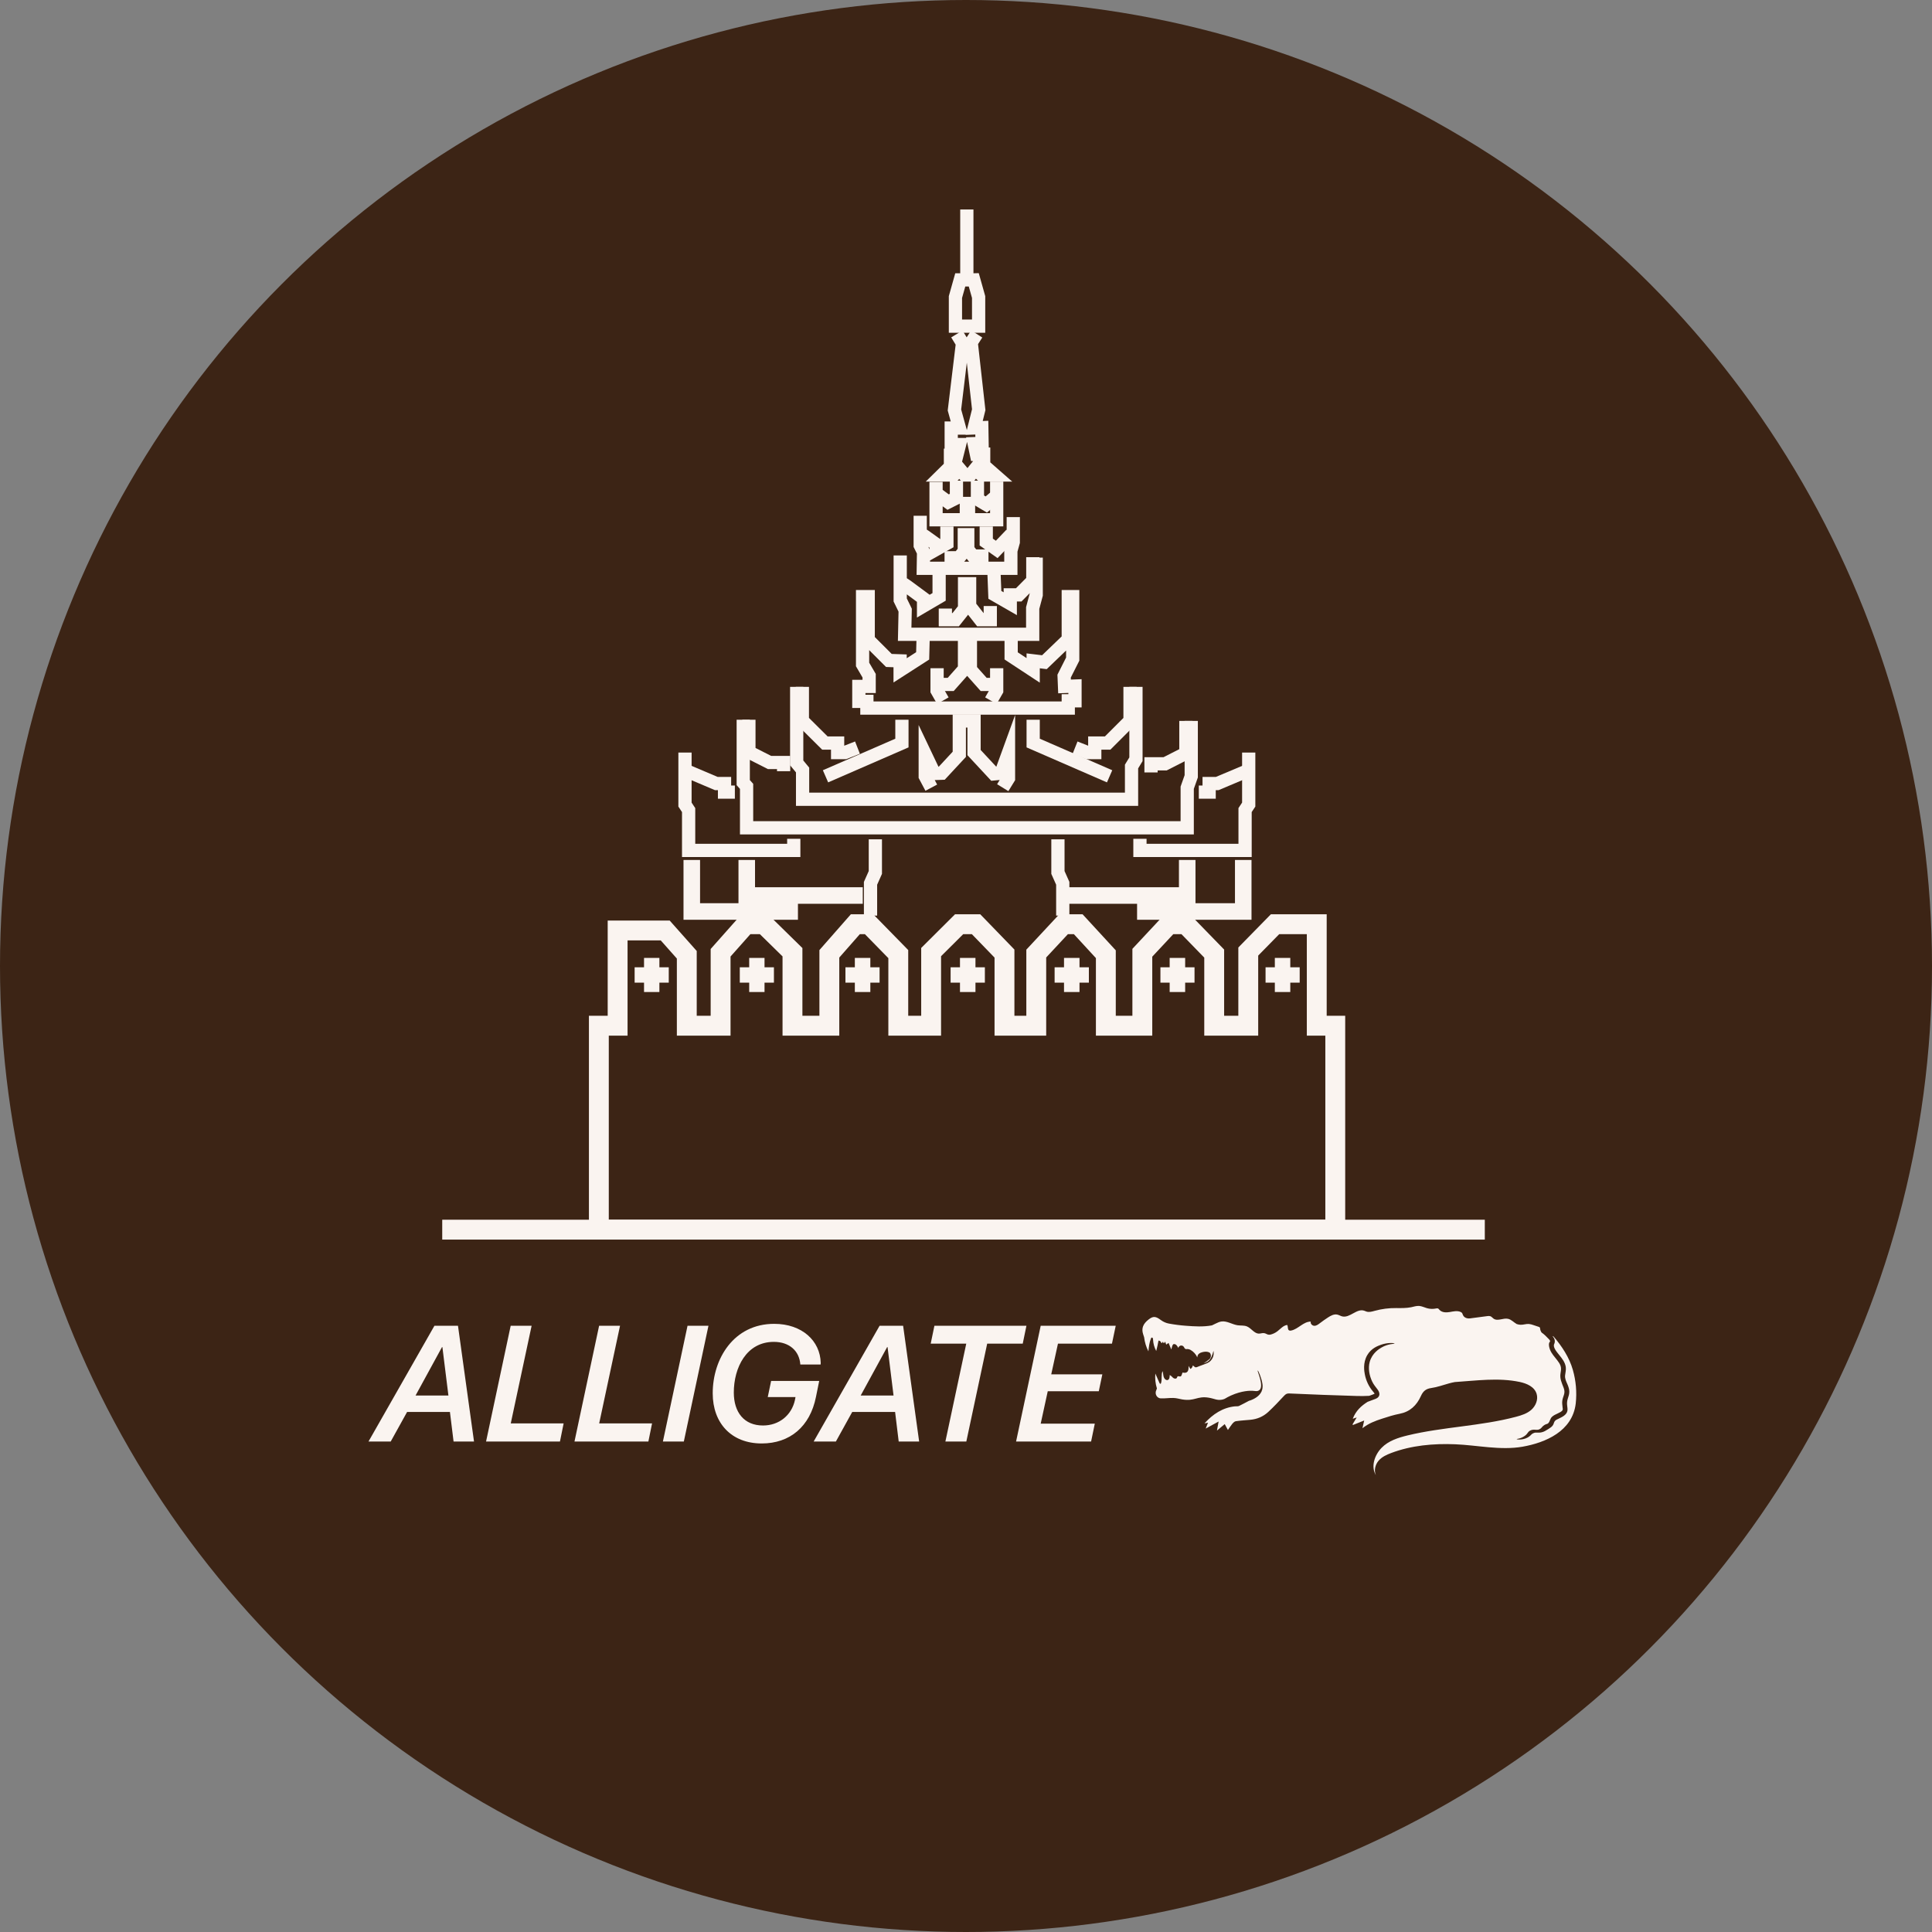 <svg width="60" height="60" viewBox="0 0 60 60" fill="none" xmlns="http://www.w3.org/2000/svg">
<rect x="0" y="0" width="60" height="60" fill="#808080" stroke="none"/>
<circle cx="30" cy="30" r="30" fill="#3C2415"/>
<path d="M13.734 38.188H46.112" stroke="#FAF4F0" stroke-width="0.617" stroke-miterlimit="10"/>
<path d="M18.598 38.051V31.854H19.181V28.897H20.659L21.329 29.651V31.742V31.854H22.379V29.589L23.166 28.702H23.724L24.611 29.572V31.854H25.756V29.622L26.564 28.702H26.989L27.897 29.63V31.854H28.917V29.568L29.787 28.702H30.312L31.195 29.614V31.854H32.182V29.614L33.031 28.702H33.485L34.343 29.634V31.854H35.476V29.589L36.304 28.702H36.821L37.708 29.614V31.854H38.766V29.551L39.598 28.702H40.893V31.854H41.468V38.188H18.598V38.051Z" stroke="#FAF4F0" stroke-width="0.617" stroke-miterlimit="10"/>
<path d="M20.666 30.143V30.414H20.375V30.705H20.104V30.414H19.812V30.143H20.104V29.852H20.375V30.143H20.666Z" fill="#FAF4F0" stroke="#FAF4F0" stroke-width="0.206" stroke-miterlimit="10"/>
<path d="M23.932 30.143V30.414H23.64V30.705H23.37V30.414H23.078V30.143H23.37V29.852H23.64V30.143H23.932Z" fill="#FAF4F0" stroke="#FAF4F0" stroke-width="0.206" stroke-miterlimit="10"/>
<path d="M27.213 30.143V30.414H26.926V30.705H26.651V30.414H26.359V30.143H26.651V29.852H26.926V30.143H27.213Z" fill="#FAF4F0" stroke="#FAF4F0" stroke-width="0.206" stroke-miterlimit="10"/>
<path d="M30.483 30.143V30.414H30.191V30.705H29.916V30.414H29.625V30.143H29.916V29.852H30.191V30.143H30.483Z" fill="#FAF4F0" stroke="#FAF4F0" stroke-width="0.206" stroke-miterlimit="10"/>
<path d="M33.713 30.143V30.414H33.422V30.705H33.147V30.414H32.855V30.143H33.147V29.852H33.422V30.143H33.713Z" fill="#FAF4F0" stroke="#FAF4F0" stroke-width="0.206" stroke-miterlimit="10"/>
<path d="M36.994 30.143V30.414H36.703V30.705H36.428V30.414H36.141V30.143H36.428V29.852H36.703V30.143H36.994Z" fill="#FAF4F0" stroke="#FAF4F0" stroke-width="0.206" stroke-miterlimit="10"/>
<path d="M40.26 30.143V30.414H39.968V30.705H39.694V30.414H39.406V30.143H39.694V29.852H39.968V30.143H40.26Z" fill="#FAF4F0" stroke="#FAF4F0" stroke-width="0.206" stroke-miterlimit="10"/>
<path d="M21.484 26.707V28.307H24.524V28.028" stroke="#FAF4F0" stroke-width="0.514" stroke-miterlimit="10"/>
<path d="M38.61 26.707V28.307H35.57V28.028" stroke="#FAF4F0" stroke-width="0.514" stroke-miterlimit="10"/>
<path d="M23.191 26.707V27.811H26.794" stroke="#FAF4F0" stroke-width="0.514" stroke-miterlimit="10"/>
<path d="M36.87 26.707V27.811H33.176" stroke="#FAF4F0" stroke-width="0.514" stroke-miterlimit="10"/>
<path d="M30.026 6.506V8.317V8.692H29.822L29.672 9.225V9.991V10.129H30.392V9.225L30.242 8.692L30.097 8.696" stroke="#FAF4F0" stroke-width="0.411" stroke-miterlimit="10"/>
<path d="M29.716 10.371L29.891 10.658L29.641 12.732L29.796 13.294H29.541V13.806H29.8L29.716 14.139H29.517V14.489L29.25 14.752H29.621L29.8 14.564L29.958 14.752H30.137L30.291 14.56L30.487 14.752H30.891L30.549 14.452V14.106L30.324 14.11L30.254 13.777L30.499 13.769L30.491 13.281L30.254 13.29L30.395 12.723L30.162 10.637L30.333 10.371" stroke="#FAF4F0" stroke-width="0.411" stroke-miterlimit="10"/>
<path d="M29.703 14.926V15.463L29.445 15.593L29.07 15.318V14.964V15.68V15.976V16.142H30.953V14.955" stroke="#FAF4F0" stroke-width="0.411" stroke-miterlimit="10"/>
<path d="M30.355 14.926V15.505L30.63 15.668L30.997 15.359" stroke="#FAF4F0" stroke-width="0.411" stroke-miterlimit="10"/>
<path d="M29.407 16.35V16.875L29.074 17.062V16.904L28.724 16.654L28.578 16.558V16.017V16.937L28.682 17.146L28.674 17.649H31.393V17.104L31.468 16.833V16.059" stroke="#FAF4F0" stroke-width="0.411" stroke-miterlimit="10"/>
<path d="M30.629 16.351V16.834L30.954 17.063L31.404 16.592" stroke="#FAF4F0" stroke-width="0.411" stroke-miterlimit="10"/>
<path d="M29.539 17.117V17.346H29.76L29.947 17.117V16.605H30.055V17.063L30.28 17.346H30.493V17.063" stroke="#FAF4F0" stroke-width="0.411" stroke-miterlimit="10"/>
<path d="M29.165 17.754V18.537L28.682 18.82V18.587L28.169 18.208L27.957 18.066V17.25V18.633L28.111 18.949L28.095 19.699H32.071V18.882L32.18 18.474V17.317" stroke="#FAF4F0" stroke-width="0.411" stroke-miterlimit="10"/>
<path d="M29.359 18.899V19.245H29.68L29.955 18.899V18.129H30.113V18.82L30.446 19.245H30.754V18.82" stroke="#FAF4F0" stroke-width="0.411" stroke-miterlimit="10"/>
<path d="M31.402 19.894V20.369L32.086 20.819V20.523L32.435 20.565L33.176 19.853V18.528H33.314V20.469L33.047 20.998L33.06 21.318L33.385 21.306V21.764H33.176V21.989H26.922V21.781H26.672V21.318H26.992V20.985L26.788 20.636V18.528H26.963V19.869L27.605 20.511L27.954 20.523V20.819L28.654 20.369L28.667 19.869" stroke="#FAF4F0" stroke-width="0.411" stroke-miterlimit="10"/>
<path d="M29.102 20.752V21.447L29.281 21.76" stroke="#FAF4F0" stroke-width="0.411" stroke-miterlimit="10"/>
<path d="M30.953 20.752V21.447L30.773 21.76" stroke="#FAF4F0" stroke-width="0.411" stroke-miterlimit="10"/>
<path d="M29.191 21.256H29.525L29.953 20.773V19.977H30.137V20.794L30.549 21.256H30.866" stroke="#FAF4F0" stroke-width="0.411" stroke-miterlimit="10"/>
<path d="M24.742 21.331V23.692L24.925 23.913V24.821H35.141V23.805L35.278 23.58V21.331" stroke="#FAF4F0" stroke-width="0.411" stroke-miterlimit="10"/>
<path d="M24.918 21.331V22.381L25.618 23.076H26.013V23.372H26.238L26.63 23.218" stroke="#FAF4F0" stroke-width="0.411" stroke-miterlimit="10"/>
<path d="M35.094 21.331V22.381L34.399 23.076H33.999V23.372H33.774L33.387 23.218" stroke="#FAF4F0" stroke-width="0.411" stroke-miterlimit="10"/>
<path d="M25.637 24.109L28.01 23.076V22.352" stroke="#FAF4F0" stroke-width="0.411" stroke-miterlimit="10"/>
<path d="M34.46 24.109L32.086 23.076V22.352" stroke="#FAF4F0" stroke-width="0.411" stroke-miterlimit="10"/>
<path d="M30.021 15.43V15.78H29.805H30.284" stroke="#FAF4F0" stroke-width="0.411" stroke-miterlimit="10"/>
<path d="M30.867 17.729L30.896 18.474L31.375 18.749V18.474H31.638L32.075 18.033V17.304" stroke="#FAF4F0" stroke-width="0.411" stroke-miterlimit="10"/>
<path d="M28.922 24.462L28.734 24.108V23.426L29.017 24.021L29.247 24.013L29.792 23.426V22.389H30.25V23.372L30.866 24.034L31.087 24.013L31.32 23.372V24.171L31.141 24.462" stroke="#FAF4F0" stroke-width="0.411" stroke-miterlimit="10"/>
<path d="M23.082 22.352V24.305L23.186 24.421V25.708H36.87V24.463L36.995 24.109V22.389" stroke="#FAF4F0" stroke-width="0.411" stroke-miterlimit="10"/>
<path d="M24.336 23.951V23.68H23.899L23.258 23.355V22.352" stroke="#FAF4F0" stroke-width="0.411" stroke-miterlimit="10"/>
<path d="M35.746 23.988V23.721H36.183L36.829 23.392V22.389" stroke="#FAF4F0" stroke-width="0.411" stroke-miterlimit="10"/>
<path d="M21.273 23.371V24.987L21.386 25.158V26.411H24.651V26.049" stroke="#FAF4F0" stroke-width="0.411" stroke-miterlimit="10"/>
<path d="M22.822 24.6H22.501V24.334H22.247L21.344 23.951" stroke="#FAF4F0" stroke-width="0.411" stroke-miterlimit="10"/>
<path d="M38.78 23.371V24.987L38.667 25.158V26.411H35.402V26.049" stroke="#FAF4F0" stroke-width="0.411" stroke-miterlimit="10"/>
<path d="M37.23 24.6H37.551V24.334H37.801L38.709 23.951" stroke="#FAF4F0" stroke-width="0.411" stroke-miterlimit="10"/>
<path d="M27.035 28.435V27.432L27.185 27.095V26.066" stroke="#FAF4F0" stroke-width="0.411" stroke-miterlimit="10"/>
<path d="M33.005 28.435V27.432L32.855 27.095V26.066" stroke="#FAF4F0" stroke-width="0.411" stroke-miterlimit="10"/>
<path d="M13.727 41.835H13.739L13.926 43.34H12.905L13.727 41.835ZM14.086 44.768H14.721L14.223 41.172H13.492L11.444 44.768H12.134L12.643 43.849H13.973L14.086 44.768ZM17.504 44.205H15.862L16.51 41.172H15.86L15.095 44.768H17.39L17.504 44.205ZM20.25 44.205H18.608L19.256 41.172H18.606L17.841 44.768H20.136L20.25 44.205ZM21.237 44.768L22.002 41.172H21.352L20.587 44.768H21.237ZM25.441 42.887H23.948L23.843 43.388H24.705L24.688 43.477C24.586 43.951 24.195 44.27 23.696 44.27C23.108 44.27 22.789 43.859 22.789 43.246C22.789 42.478 23.178 41.673 24.033 41.673C24.516 41.673 24.825 41.955 24.855 42.376H25.485C25.485 42.361 25.488 42.341 25.488 42.326C25.473 41.643 24.91 41.113 24.043 41.113C22.787 41.113 22.134 42.197 22.134 43.27C22.134 44.195 22.712 44.828 23.656 44.828C24.529 44.828 25.156 44.307 25.341 43.38L25.441 42.887ZM27.551 41.835H27.564L27.75 43.34H26.729L27.551 41.835ZM27.91 44.768H28.545L28.047 41.172H27.317L25.269 44.768H25.959L26.467 43.849H27.798L27.91 44.768ZM30.01 44.768L30.658 41.728H31.762L31.877 41.172H29.019L28.904 41.728H30.008L29.36 44.768H30.01ZM34 44.212H32.32L32.539 43.206H34.124L34.234 42.682H32.647L32.856 41.728H34.533L34.65 41.172H32.32L31.555 44.768H33.885L34 44.212Z" fill="#FAF4F0"/>
<path d="M35.675 40.975C35.816 40.866 35.896 40.878 36.055 40.998C36.128 41.051 36.211 41.088 36.297 41.104C36.474 41.137 36.653 41.16 36.832 41.173C37.101 41.193 37.366 41.211 37.637 41.161L37.749 41.107C37.808 41.078 37.869 41.049 37.934 41.04C38.105 41.016 38.268 41.134 38.441 41.158C38.536 41.171 38.636 41.156 38.727 41.194C38.859 41.25 38.951 41.412 39.092 41.417C39.152 41.418 39.211 41.389 39.271 41.404C39.305 41.411 39.335 41.433 39.369 41.444C39.394 41.451 39.42 41.453 39.445 41.45C39.525 41.432 39.6 41.397 39.667 41.347C39.766 41.272 39.854 41.161 39.975 41.148C40.006 41.199 39.982 41.281 40.029 41.314C40.051 41.326 40.077 41.328 40.1 41.321C40.319 41.275 40.483 41.039 40.707 41.044C40.688 41.109 40.756 41.175 40.82 41.174C40.884 41.174 40.939 41.132 40.991 41.092C41.072 41.03 41.156 40.971 41.242 40.915C41.328 40.859 41.426 40.805 41.526 40.825C41.581 40.836 41.63 40.868 41.683 40.882C41.921 40.94 42.137 40.624 42.369 40.706C42.391 40.714 42.412 40.725 42.434 40.731C42.518 40.76 42.608 40.732 42.693 40.709C42.91 40.649 43.135 40.62 43.36 40.623C43.511 40.625 43.675 40.627 43.822 40.598C43.905 40.581 43.987 40.551 44.072 40.557C44.156 40.563 44.232 40.603 44.313 40.626C44.407 40.653 44.505 40.656 44.599 40.636C44.617 40.631 44.635 40.63 44.653 40.634C44.675 40.641 44.689 40.662 44.705 40.68C44.786 40.766 44.915 40.765 45.026 40.746C45.136 40.727 45.254 40.698 45.359 40.743C45.379 40.751 45.397 40.764 45.41 40.782C45.42 40.801 45.428 40.821 45.434 40.842C45.457 40.897 45.512 40.93 45.567 40.941C45.622 40.951 45.678 40.942 45.733 40.933C45.88 40.915 46.042 40.891 46.189 40.873C46.222 40.866 46.255 40.868 46.287 40.877C46.324 40.892 46.35 40.928 46.383 40.951C46.514 41.043 46.686 40.921 46.838 40.958C46.937 40.981 47.013 41.068 47.102 41.119C47.141 41.132 47.18 41.14 47.22 41.142C47.307 41.146 47.392 41.111 47.479 41.117C47.528 41.122 47.577 41.134 47.624 41.152L47.786 41.206C47.799 41.209 47.811 41.216 47.821 41.227C47.827 41.239 47.83 41.253 47.83 41.267C47.835 41.309 47.852 41.349 47.876 41.383C47.956 41.437 48.028 41.512 48.095 41.582C48.111 41.596 48.124 41.612 48.134 41.631C48.137 41.636 48.14 41.656 48.143 41.651C48.136 41.667 48.119 41.684 48.113 41.7C48.09 41.765 48.112 41.847 48.135 41.91C48.183 42.039 48.281 42.139 48.362 42.245C48.403 42.298 48.443 42.354 48.465 42.419C48.491 42.496 48.476 42.567 48.464 42.644C48.435 42.815 48.5 42.94 48.559 43.096C48.588 43.17 48.595 43.238 48.571 43.314C48.552 43.375 48.528 43.433 48.519 43.497C48.509 43.566 48.519 43.639 48.527 43.708C48.531 43.733 48.538 43.767 48.527 43.791C48.505 43.838 48.424 43.872 48.384 43.892C48.319 43.924 48.249 43.951 48.196 44.003C48.142 44.055 48.136 44.136 48.089 44.192C48.053 44.234 48.028 44.213 47.962 44.256C47.893 44.3 47.89 44.33 47.844 44.366C47.734 44.45 47.649 44.358 47.517 44.43C47.436 44.475 47.456 44.517 47.355 44.591C47.222 44.688 47.099 44.682 47.101 44.693C47.103 44.708 47.338 44.737 47.505 44.601C47.554 44.562 47.56 44.538 47.612 44.513C47.708 44.465 47.756 44.512 47.883 44.48C47.953 44.463 47.999 44.434 48.074 44.387C48.161 44.332 48.204 44.304 48.235 44.248C48.255 44.212 48.261 44.166 48.286 44.134C48.315 44.096 48.364 44.078 48.404 44.059C48.507 44.009 48.656 43.944 48.678 43.809C48.686 43.758 48.675 43.705 48.67 43.654C48.66 43.582 48.666 43.508 48.688 43.44C48.712 43.366 48.738 43.295 48.736 43.214C48.734 43.135 48.708 43.061 48.678 42.99C48.64 42.902 48.595 42.816 48.605 42.715C48.614 42.628 48.639 42.545 48.627 42.456C48.606 42.306 48.509 42.186 48.419 42.075C48.355 41.994 48.22 41.843 48.266 41.743C48.312 41.643 48.274 41.561 48.213 41.491C48.225 41.497 48.237 41.503 48.249 41.509C48.504 41.804 48.736 42.156 48.846 42.542C48.943 42.881 48.974 43.236 48.936 43.586C48.835 44.45 47.995 44.804 47.282 44.929C46.598 45.048 45.88 44.881 45.191 44.853C44.517 44.826 43.834 44.887 43.203 45.125C43.06 45.179 42.914 45.245 42.812 45.365C42.71 45.485 42.661 45.671 42.733 45.817C42.563 45.548 42.691 45.186 42.905 44.965C43.119 44.744 43.419 44.65 43.709 44.579C44.82 44.311 45.979 44.292 47.084 43.999C47.252 43.954 47.425 43.9 47.558 43.782C47.691 43.664 47.776 43.466 47.721 43.287C47.653 43.064 47.412 42.964 47.198 42.918C46.533 42.778 45.855 42.877 45.181 42.921C45.12 42.932 45.059 42.946 44.998 42.963C44.815 43.014 44.633 43.08 44.446 43.107C44.286 43.13 44.196 43.201 44.127 43.356C43.996 43.648 43.785 43.844 43.472 43.905C43.286 43.941 43.103 43.998 42.922 44.058C42.709 44.127 42.498 44.206 42.312 44.355C42.329 44.28 42.346 44.206 42.366 44.115L42.016 44.255C42.013 44.248 42.009 44.241 42.005 44.234L42.133 44.021L42.011 44.061C42.107 43.81 42.278 43.657 42.473 43.535C42.535 43.511 42.598 43.486 42.662 43.464C42.727 43.442 42.802 43.417 42.83 43.344C42.831 43.342 42.831 43.34 42.832 43.338L42.836 43.336L42.832 43.337C42.853 43.271 42.821 43.203 42.782 43.152C42.721 43.07 42.658 42.999 42.614 42.904C42.526 42.72 42.483 42.494 42.538 42.294C42.615 42.017 42.836 41.889 42.905 41.848C43.114 41.725 43.312 41.739 43.31 41.724C43.308 41.709 43.107 41.685 42.89 41.762C42.788 41.799 42.585 41.87 42.46 42.087C42.319 42.33 42.37 42.595 42.384 42.672C42.421 42.874 42.51 43.063 42.641 43.216C42.657 43.236 42.68 43.259 42.689 43.285C42.686 43.287 42.682 43.288 42.678 43.289C42.659 43.296 42.64 43.303 42.622 43.312C42.588 43.324 42.555 43.336 42.522 43.349C42.4 43.354 42.279 43.358 42.157 43.354C41.45 43.334 40.742 43.307 40.034 43.275C39.963 43.272 39.926 43.298 39.88 43.346C39.719 43.518 39.558 43.691 39.386 43.85C39.229 43.995 39.04 44.074 38.829 44.093C38.679 44.107 38.528 44.115 38.379 44.137C38.339 44.143 38.298 44.185 38.268 44.22C38.221 44.277 38.182 44.342 38.134 44.41C38.093 44.334 38.063 44.28 38.035 44.227L37.794 44.428C37.814 44.318 37.827 44.246 37.845 44.147L37.444 44.365C37.472 44.294 37.494 44.24 37.516 44.183L37.406 44.205C37.669 43.915 37.972 43.715 38.353 43.675C38.395 43.67 38.443 43.681 38.479 43.663C38.584 43.611 38.69 43.557 38.794 43.5C38.801 43.5 38.808 43.499 38.815 43.496C38.962 43.445 39.105 43.36 39.172 43.226L39.182 43.216L39.176 43.216C39.185 43.197 39.192 43.178 39.198 43.158C39.213 43.099 39.216 43.036 39.205 42.975C39.181 42.805 39.077 42.556 39.059 42.563C39.036 42.573 39.258 43.029 39.119 43.164C39.088 43.192 39.048 43.205 39.007 43.202C38.982 43.199 38.944 43.194 38.896 43.192C38.833 43.189 38.575 43.183 38.224 43.341C38.049 43.42 38.058 43.446 37.959 43.466C37.794 43.499 37.724 43.437 37.536 43.406C37.174 43.347 37.108 43.526 36.712 43.46C36.591 43.44 36.554 43.419 36.437 43.415C36.308 43.411 36.179 43.434 36.051 43.428C36.026 43.427 36.002 43.421 35.98 43.409C35.957 43.397 35.938 43.379 35.923 43.358C35.908 43.337 35.898 43.312 35.893 43.286C35.889 43.26 35.89 43.233 35.896 43.208C35.906 43.178 35.916 43.148 35.929 43.12C35.883 42.97 35.866 42.813 35.88 42.657L36.008 42.947C36.014 42.962 36.026 42.979 36.04 42.975C36.05 42.973 36.055 42.961 36.058 42.95C36.094 42.832 36.054 42.693 36.104 42.581C36.125 42.639 36.121 42.704 36.14 42.764C36.159 42.823 36.218 42.879 36.271 42.855C36.32 42.833 36.327 42.762 36.326 42.704C36.369 42.719 36.397 42.761 36.432 42.79C36.468 42.819 36.528 42.829 36.55 42.788C36.557 42.775 36.558 42.758 36.569 42.748C36.591 42.727 36.627 42.753 36.657 42.747C36.703 42.738 36.702 42.668 36.726 42.625C36.771 42.636 36.822 42.641 36.86 42.614C36.914 42.574 36.915 42.49 36.911 42.419L36.969 42.515C36.989 42.505 37.006 42.489 37.019 42.47C37.032 42.451 37.04 42.429 37.043 42.405C37.077 42.422 37.101 42.464 37.139 42.464C37.15 42.464 37.16 42.461 37.171 42.457L37.26 42.422L37.425 42.36C37.469 42.345 37.511 42.326 37.55 42.301C37.603 42.264 37.643 42.212 37.668 42.15C37.692 42.088 37.698 42.019 37.686 41.952C37.651 42.076 37.613 42.211 37.511 42.28C37.485 42.297 37.456 42.311 37.427 42.321C37.412 42.327 37.395 42.333 37.379 42.338C37.442 42.302 37.502 42.26 37.558 42.212C37.572 42.2 37.583 42.186 37.591 42.169C37.599 42.153 37.603 42.134 37.605 42.115C37.606 42.097 37.604 42.078 37.598 42.06C37.593 42.042 37.584 42.025 37.572 42.011C37.561 42.003 37.549 41.998 37.537 41.993C37.475 41.97 37.409 41.976 37.346 41.991C37.306 41.999 37.267 42.016 37.234 42.042C37.218 42.055 37.204 42.072 37.196 42.092C37.187 42.112 37.184 42.135 37.185 42.157C37.14 42.057 37.066 41.976 36.975 41.924C36.948 41.908 36.917 41.898 36.886 41.896C36.857 41.895 36.825 41.905 36.802 41.885C36.786 41.872 36.779 41.85 36.768 41.833C36.758 41.816 36.743 41.803 36.726 41.795C36.708 41.787 36.69 41.784 36.671 41.787C36.653 41.79 36.636 41.798 36.622 41.812C36.608 41.825 36.598 41.842 36.593 41.861C36.578 41.828 36.559 41.798 36.535 41.773C36.523 41.76 36.508 41.751 36.493 41.746C36.477 41.741 36.46 41.74 36.444 41.743C36.436 41.748 36.429 41.754 36.424 41.762C36.4 41.798 36.395 41.847 36.376 41.909L36.291 41.706L36.218 41.758C36.206 41.723 36.195 41.693 36.185 41.665C36.172 41.688 36.16 41.712 36.137 41.711L36.116 41.663C36.112 41.674 36.106 41.685 36.098 41.694C36.089 41.703 36.079 41.71 36.068 41.714C36.064 41.692 36.052 41.672 36.036 41.657C36.02 41.643 36 41.634 35.979 41.632C35.959 41.741 35.935 41.849 35.908 41.956C35.849 41.848 35.815 41.727 35.809 41.603C35.81 41.588 35.807 41.573 35.801 41.559C35.798 41.551 35.793 41.546 35.787 41.542C35.78 41.539 35.773 41.538 35.766 41.539C35.76 41.542 35.756 41.546 35.752 41.551C35.749 41.556 35.746 41.561 35.744 41.567C35.693 41.692 35.678 41.831 35.665 41.967C35.595 41.831 35.55 41.683 35.532 41.53C35.522 41.498 35.512 41.466 35.501 41.434C35.443 41.257 35.496 41.112 35.675 40.975Z" fill="#FAF4F0"/>
</svg>
